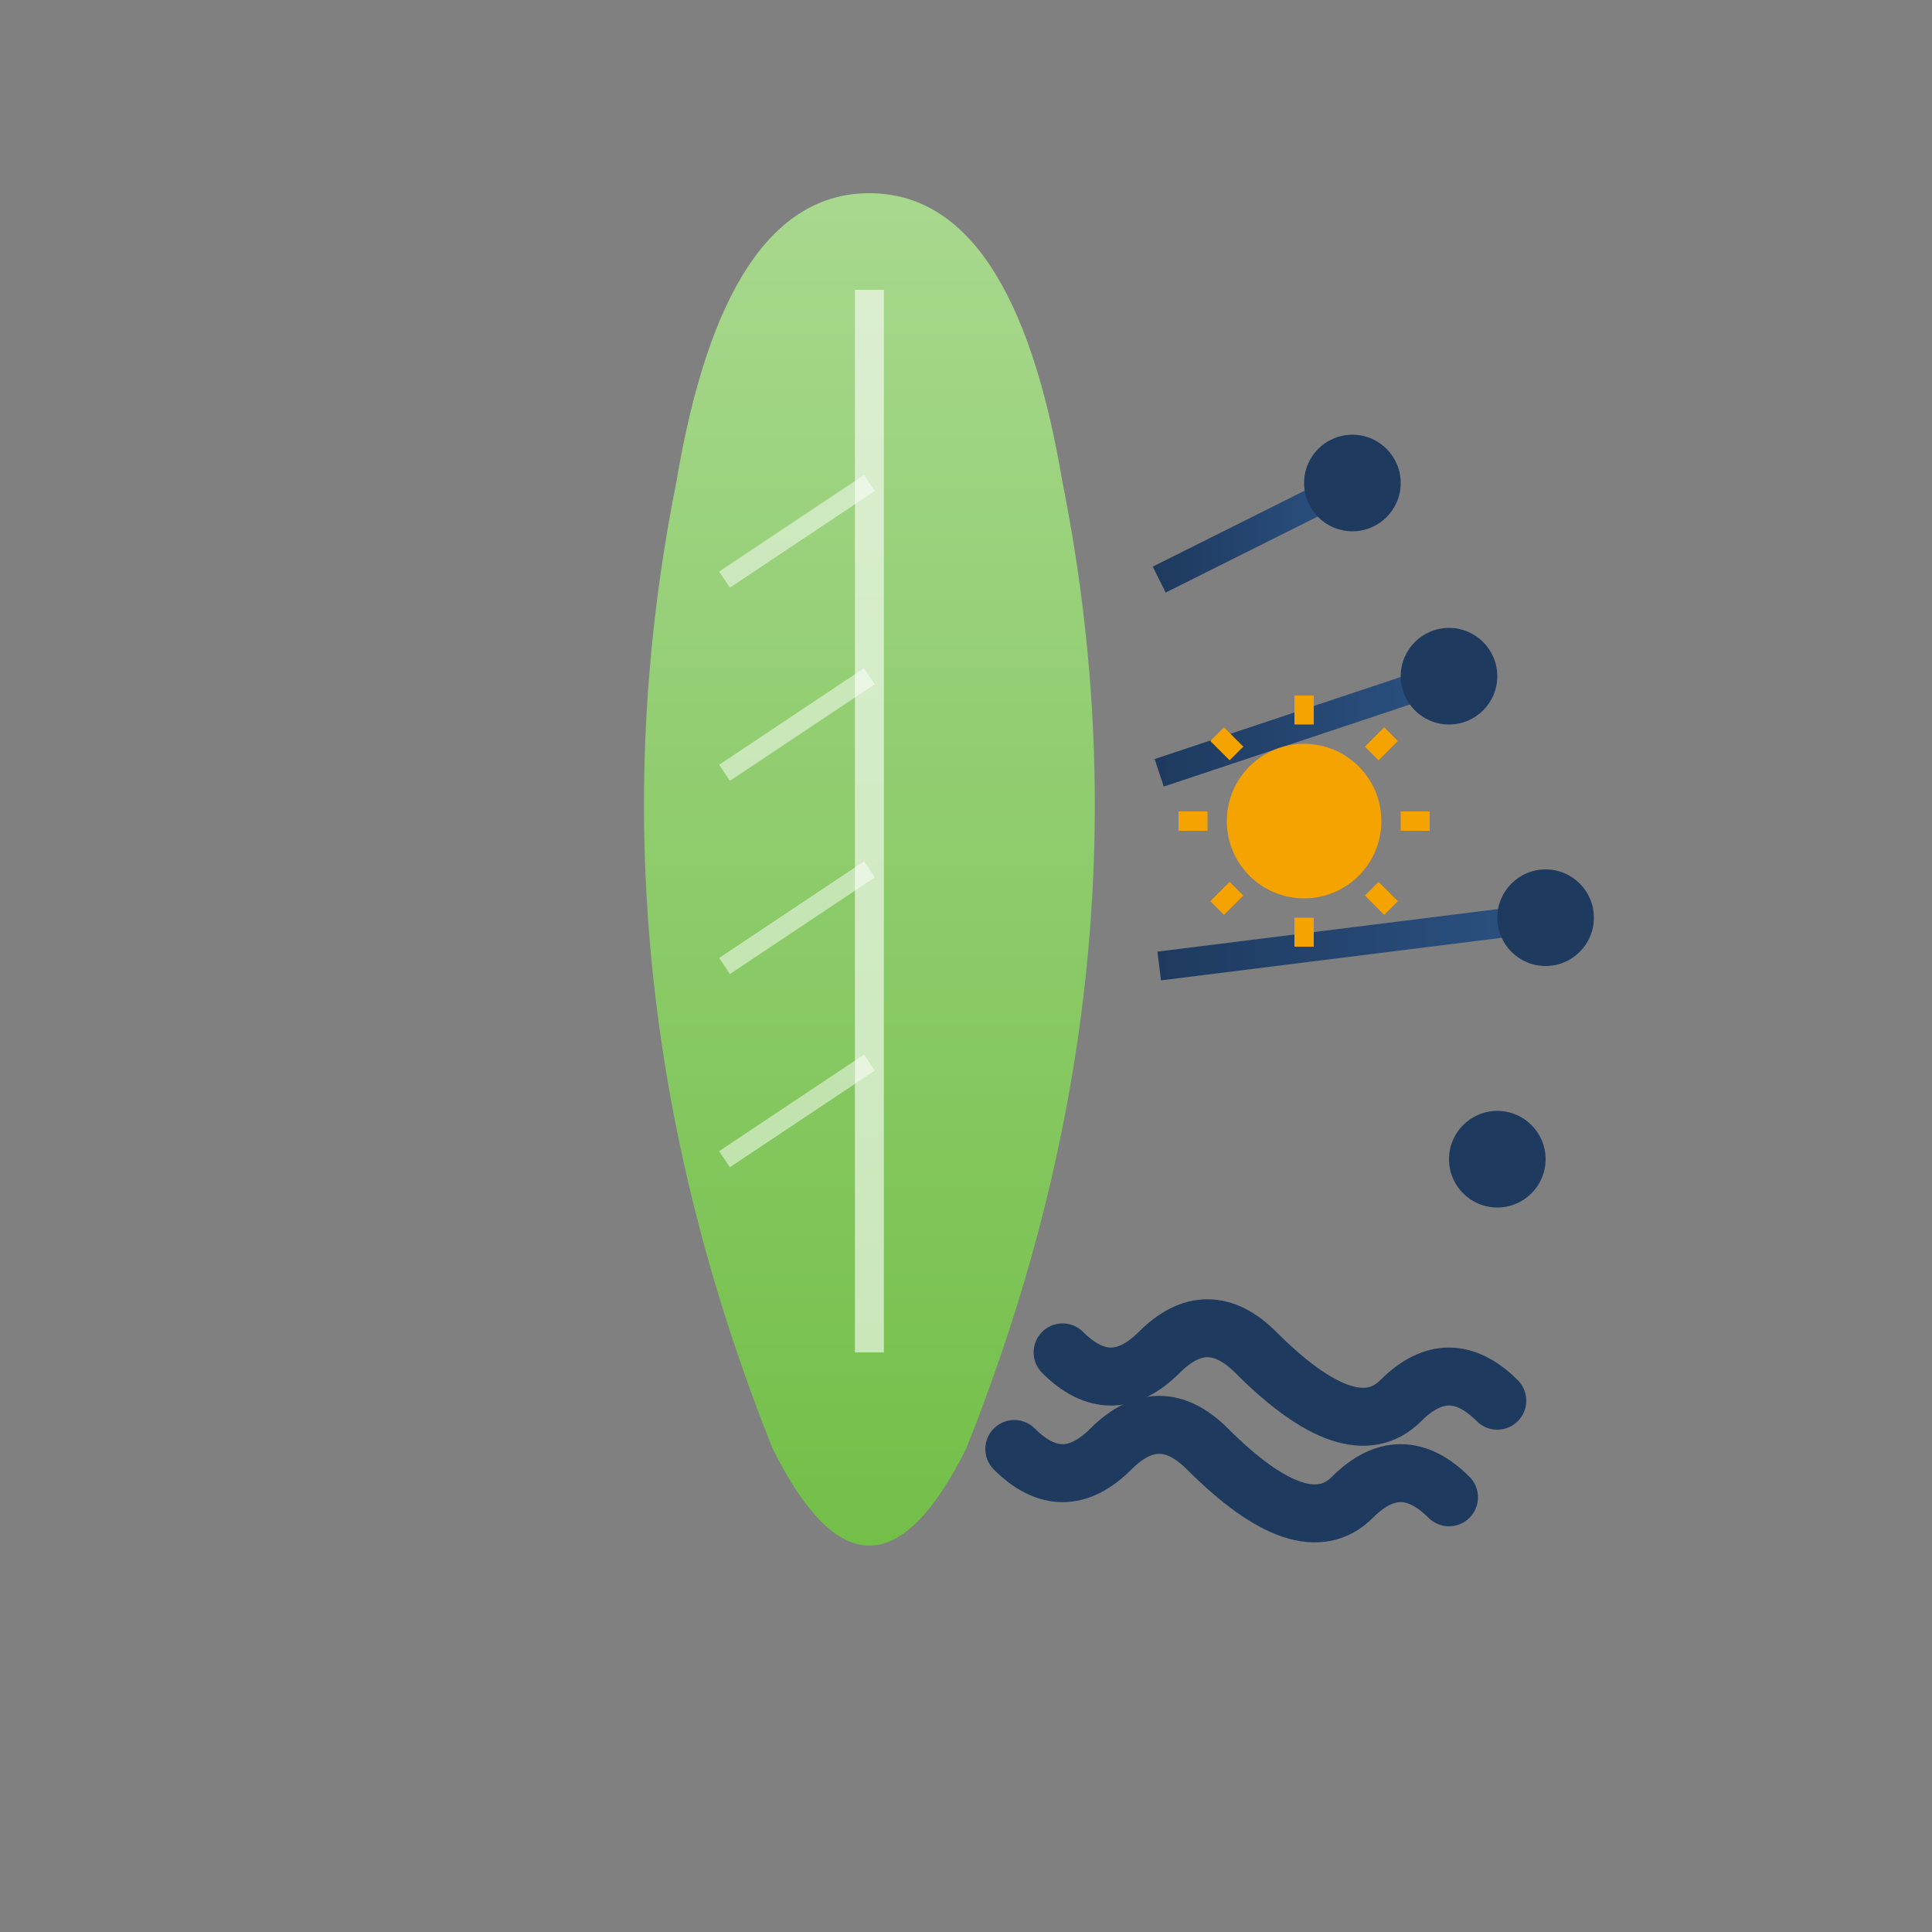 <svg xmlns="http://www.w3.org/2000/svg" viewBox="0 0 200 200" width="200" height="200">
  <rect x="0" y="0" width="200" height="200" fill="#808080" stroke="none"/>
  <defs>
    <linearGradient id="leafGradient" x1="0%" y1="0%" x2="0%" y2="100%">
      <stop offset="0%" style="stop-color:#a8d88e;stop-opacity:1" />
      <stop offset="100%" style="stop-color:#6fbd43;stop-opacity:1" />
    </linearGradient>
    <linearGradient id="techGradient" x1="0%" y1="0%" x2="100%" y2="0%">
      <stop offset="0%" style="stop-color:#1e3a5f;stop-opacity:1" />
      <stop offset="100%" style="stop-color:#2c5282;stop-opacity:1" />
    </linearGradient>
  </defs>
  
  <!-- Leaf shape -->
  <path d="M 80 150 Q 60 100 70 50 Q 75 20 90 20 Q 105 20 110 50 Q 120 100 100 150 Q 90 170 80 150 Z" 
        fill="url(#leafGradient)" stroke="none"/>
  
  <!-- Leaf veins -->
  <line x1="90" y1="30" x2="90" y2="140" stroke="#fff" stroke-width="3" opacity="0.6"/>
  <line x1="90" y1="50" x2="75" y2="60" stroke="#fff" stroke-width="2" opacity="0.5"/>
  <line x1="90" y1="70" x2="75" y2="80" stroke="#fff" stroke-width="2" opacity="0.5"/>
  <line x1="90" y1="90" x2="75" y2="100" stroke="#fff" stroke-width="2" opacity="0.5"/>
  <line x1="90" y1="110" x2="75" y2="120" stroke="#fff" stroke-width="2" opacity="0.5"/>
  
  <!-- Digital network lines -->
  <path d="M 120 60 L 140 50" stroke="url(#techGradient)" stroke-width="3" fill="none"/>
  <path d="M 120 80 L 150 70" stroke="url(#techGradient)" stroke-width="3" fill="none"/>
  <path d="M 120 100 L 160 95" stroke="url(#techGradient)" stroke-width="3" fill="none"/>
  <path d="M 120 120 L 155 120" stroke="url(#techGradient)" stroke-width="3" fill="none"/>
  
  <!-- Network nodes -->
  <circle cx="140" cy="50" r="5" fill="#1e3a5f"/>
  <circle cx="150" cy="70" r="5" fill="#1e3a5f"/>
  <circle cx="160" cy="95" r="5" fill="#1e3a5f"/>
  <circle cx="155" cy="120" r="5" fill="#1e3a5f"/>
  
  <!-- Sun/light icon -->
  <circle cx="135" cy="85" r="8" fill="#f4a300"/>
  <line x1="135" y1="75" x2="135" y2="72" stroke="#f4a300" stroke-width="2"/>
  <line x1="135" y1="95" x2="135" y2="98" stroke="#f4a300" stroke-width="2"/>
  <line x1="125" y1="85" x2="122" y2="85" stroke="#f4a300" stroke-width="2"/>
  <line x1="145" y1="85" x2="148" y2="85" stroke="#f4a300" stroke-width="2"/>
  <line x1="128" y1="78" x2="126" y2="76" stroke="#f4a300" stroke-width="2"/>
  <line x1="142" y1="92" x2="144" y2="94" stroke="#f4a300" stroke-width="2"/>
  <line x1="128" y1="92" x2="126" y2="94" stroke="#f4a300" stroke-width="2"/>
  <line x1="142" y1="78" x2="144" y2="76" stroke="#f4a300" stroke-width="2"/>
  
  <!-- Link/chain element -->
  <path d="M 110 140 Q 115 145 120 140 Q 125 135 130 140 Q 140 150 145 145 Q 150 140 155 145" 
        stroke="#1e3a5f" stroke-width="6" fill="none" stroke-linecap="round"/>
  <path d="M 105 150 Q 110 155 115 150 Q 120 145 125 150 Q 135 160 140 155 Q 145 150 150 155" 
        stroke="#1e3a5f" stroke-width="6" fill="none" stroke-linecap="round"/>
</svg>
